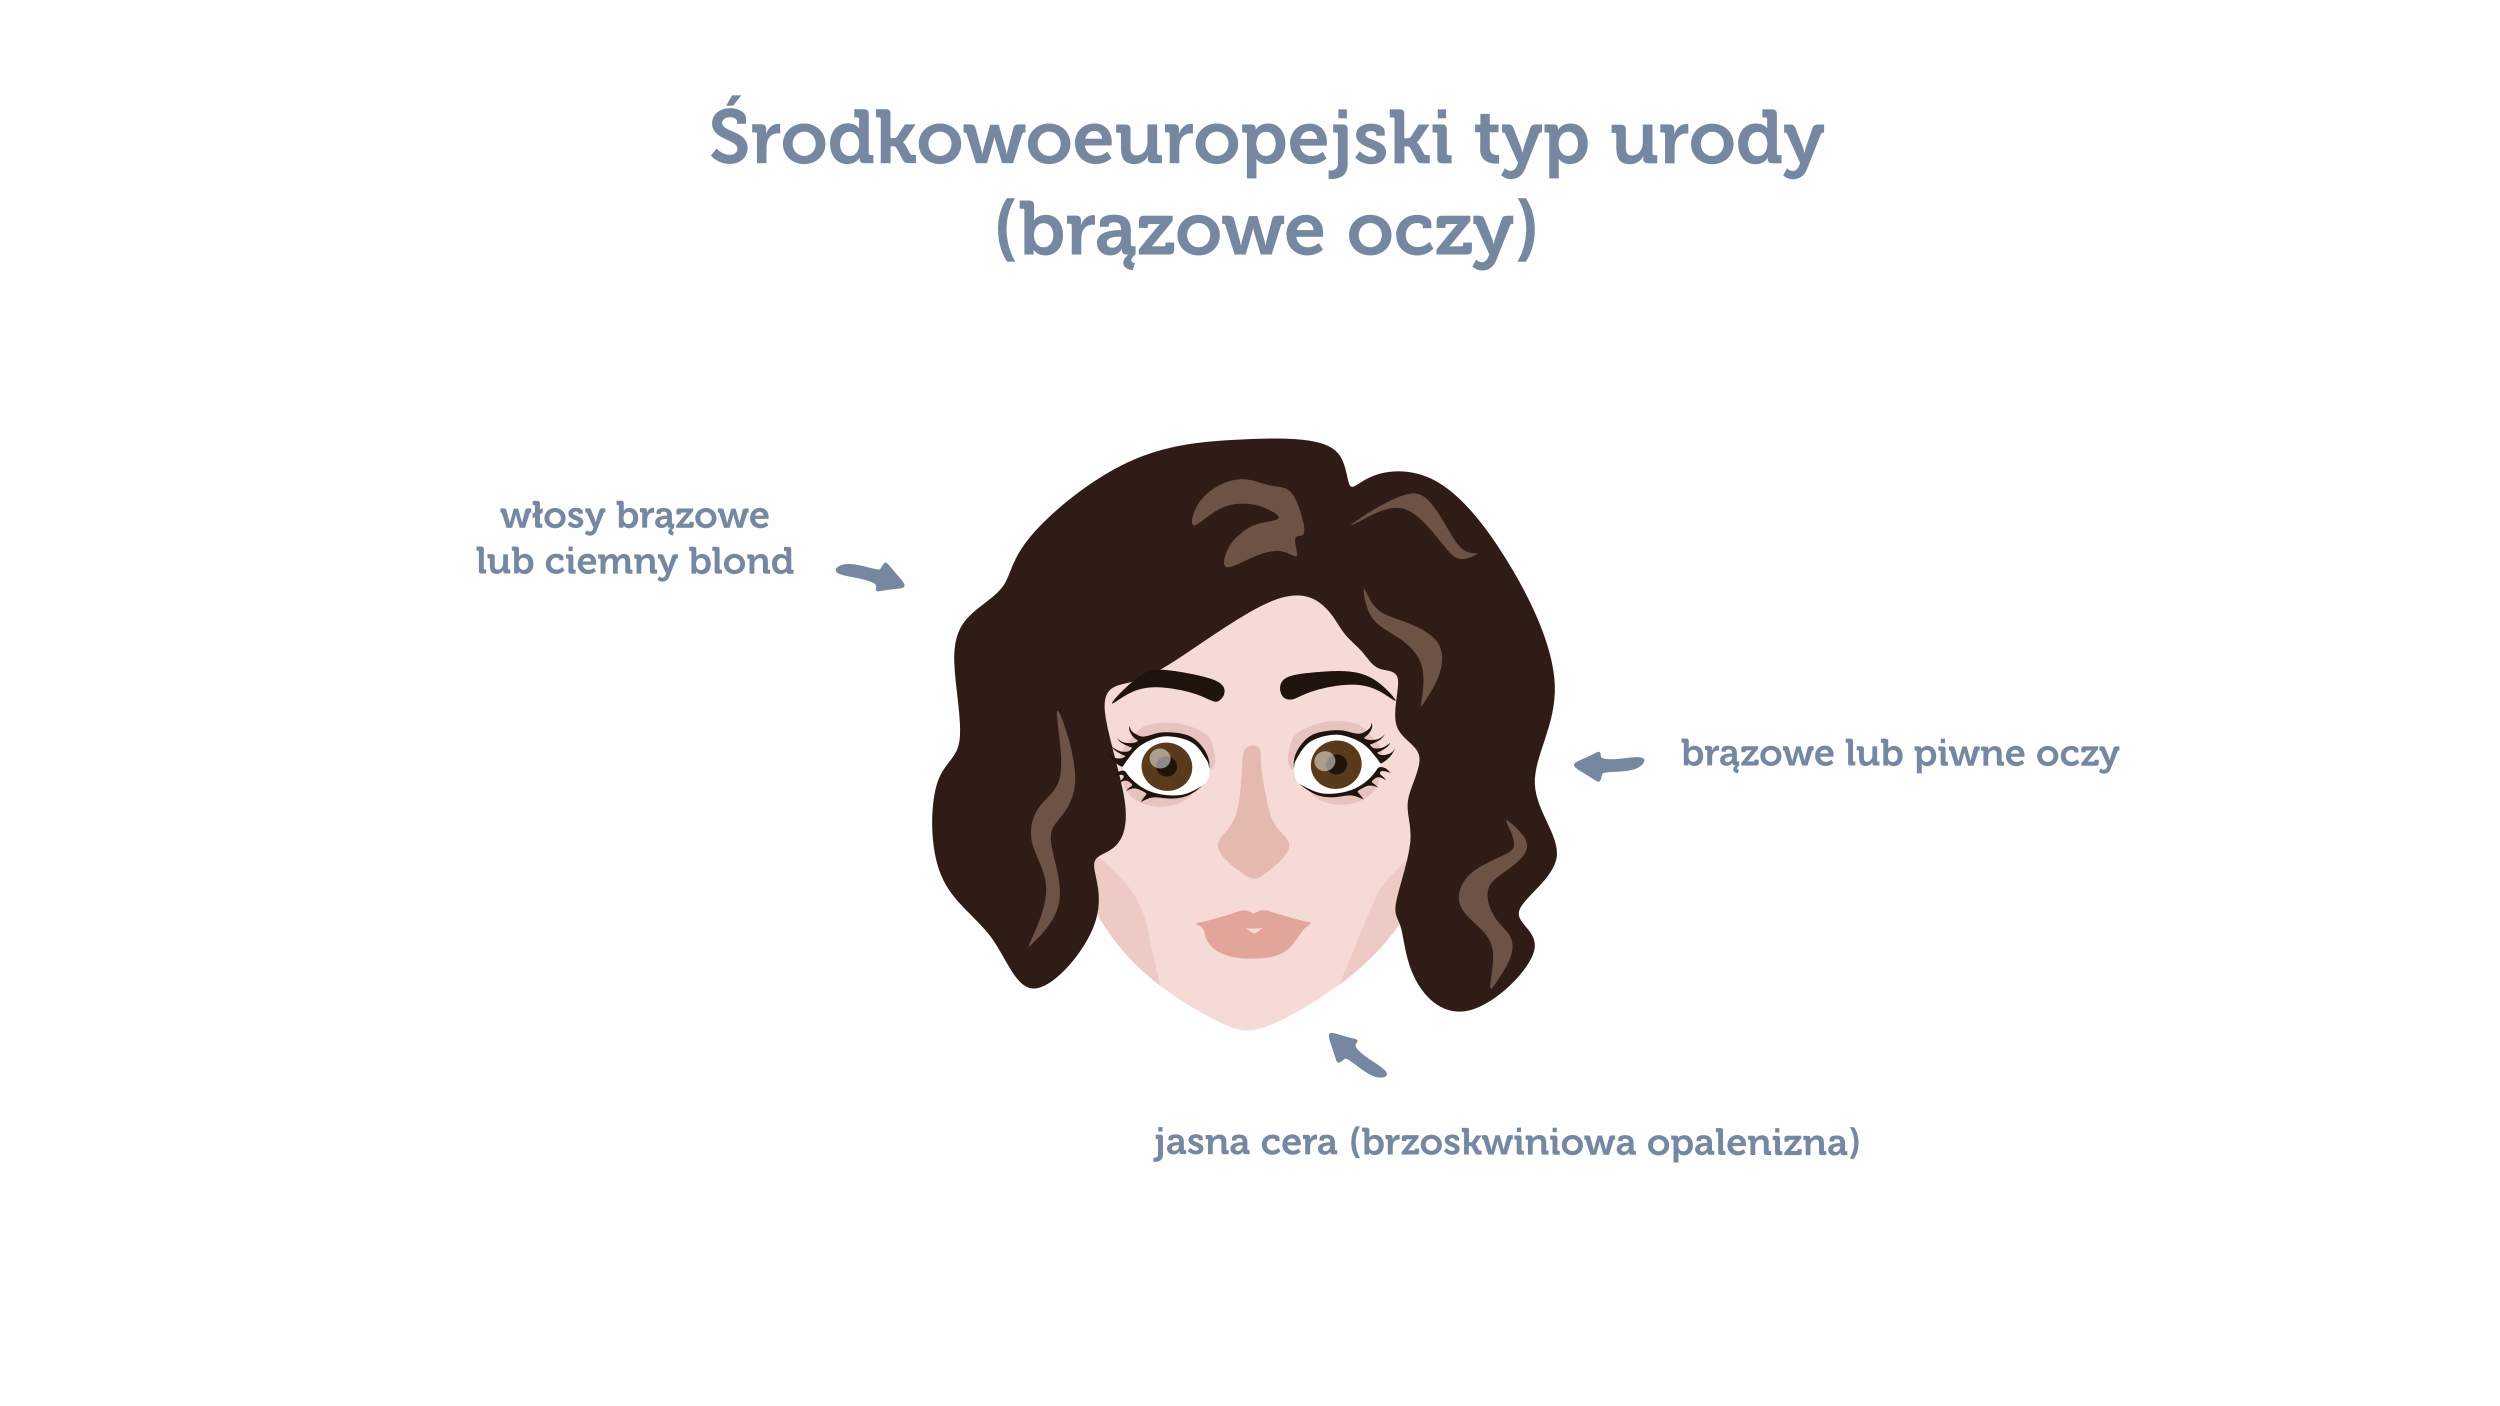 <?xml version="1.0" encoding="UTF-8"?>
<!DOCTYPE svg PUBLIC "-//W3C//DTD SVG 1.0//EN" "http://www.w3.org/TR/2001/REC-SVG-20010904/DTD/svg10.dtd">
<!-- Creator: CorelDRAW 2017 -->
<svg xmlns="http://www.w3.org/2000/svg" xml:space="preserve" width="162.56mm" height="91.44mm" version="1.0" style="shape-rendering:geometricPrecision; text-rendering:geometricPrecision; image-rendering:optimizeQuality; fill-rule:evenodd; clip-rule:evenodd"
viewBox="0 0 16256 9144"
 xmlns:xlink="http://www.w3.org/1999/xlink">
 <defs>
  <style type="text/css">
   <![CDATA[
    .fil0 {fill:#FEFEFE}
    .fil1 {fill:#F6DAD6}
    .fil3 {fill:#E4B9AF}
    .fil4 {fill:#E2A59A}
    .fil7 {fill:#593A1B}
    .fil12 {fill:#7688A1}
    .fil6 {fill:#1F130D}
    .fil9 {fill:#2F1C16}
    .fil10 {fill:#6D5346}
    .fil11 {fill:#7688A1;fill-rule:nonzero}
    .fil8 {fill:#FEFEFE;fill-opacity:0.502}
    .fil2 {fill:#E4B9AF;fill-opacity:0.502}
    .fil5 {fill:#D7ACA6;fill-opacity:0.502}
   ]]>
  </style>
 </defs>
 <g id="Warstwa_x0020_1">
  <rect class="fil0" width="16256" height="9144"/>
  <g id="_1552418977296">
   <path class="fil1" d="M9416 3854c81,175 140,427 129,725 -11,298 -92,642 -195,929 -104,287 -230,516 -428,713 -198,196 -467,359 -635,433 -168,74 -233,58 -404,-31 -171,-89 -447,-252 -648,-525 -201,-273 -328,-655 -382,-1007 -54,-352 -35,-673 26,-938 61,-265 163,-474 324,-627 162,-153 382,-250 633,-284 250,-34 530,-6 751,45 221,51 382,125 514,210 132,85 234,182 315,357z"/>
   <path class="fil2" d="M7542 6409c-107,-83 -215,-185 -308,-310 -119,-161 -212,-360 -279,-569 20,-20 56,-26 112,0 87,42 222,162 298,274 76,112 93,216 112,310 19,94 41,178 55,241 4,20 8,38 10,53z"/>
   <path class="fil3" d="M8202 4987c6,69 24,169 40,242 17,72 32,117 66,158 34,41 88,78 72,132 -16,54 -103,125 -155,163 -52,38 -71,44 -127,10 -56,-34 -149,-108 -172,-163 -24,-55 22,-92 55,-132 33,-41 55,-86 69,-151 14,-65 21,-150 24,-221 3,-71 2,-128 24,-156 22,-28 67,-26 86,-7 19,19 12,56 18,125z"/>
   <path class="fil4" d="M8314 5944c-38,-11 -66,-24 -89,-26 -23,-2 -43,8 -57,15 -6,3 -11,6 -16,8 -4,-2 -8,-4 -12,-6 -15,-7 -34,-17 -57,-15 -23,2 -51,14 -89,26 -51,15 -120,36 -171,48 -15,3 -34,3 -40,9 -18,20 38,3 48,60 17,99 112,174 317,171 224,-3 247,-79 323,-184 15,-21 58,-44 53,-50 -5,-6 -25,-6 -40,-9 -49,-11 -124,-34 -171,-48zm-211 92c43,3 63,2 108,-2 -21,14 -38,35 -53,35 -18,0 -33,-20 -56,-33z"/>
   <g>
    <path class="fil5" d="M8527 5159c9,12 34,35 73,51 39,16 92,25 144,22 52,-4 102,-20 139,-44 37,-24 61,-55 75,-89 14,-34 19,-71 10,-75 -9,-3 -32,27 -64,53 -32,26 -72,49 -110,64 -38,14 -73,20 -105,24 -32,3 -61,4 -86,1 -26,-4 -48,-12 -63,-16 -15,-4 -22,-2 -14,10z"/>
    <path class="fil5" d="M8429 4915c10,-31 29,-61 52,-85 24,-24 53,-41 94,-54 41,-13 94,-20 136,-18 42,2 74,13 104,27 31,14 61,31 85,49 24,19 40,39 53,56 13,16 22,28 27,33 6,6 8,6 10,-3 2,-9 5,-28 -12,-58 -17,-30 -53,-71 -82,-102 -30,-30 -53,-50 -101,-61 -48,-11 -121,-14 -183,-3 -62,10 -112,34 -147,53 -35,20 -54,35 -68,70 -14,35 -23,88 -22,122 1,34 12,49 20,56 8,8 14,9 18,-6 4,-15 6,-46 16,-77z"/>
    <path class="fil0" d="M8414 5008c-2,-27 -3,-60 10,-95 13,-35 39,-71 86,-99 48,-28 116,-49 179,-50 62,-1 117,17 164,54 46,36 84,90 105,118 21,27 26,28 12,50 -14,22 -47,67 -83,99 -37,32 -78,52 -122,66 -44,14 -91,22 -139,17 -48,-5 -95,-22 -130,-40 -34,-17 -55,-34 -67,-53 -11,-19 -14,-39 -15,-66z"/>
    <path class="fil6" d="M8413 4989c-1,-8 -4,-41 9,-79 14,-38 44,-82 77,-109 32,-27 67,-38 104,-44 37,-7 78,-10 106,-9 28,1 44,6 62,11 18,5 40,10 55,12 16,1 25,-1 40,-8 15,-7 34,-19 43,-32 9,-14 8,-29 10,-29 2,0 6,14 2,31 -4,16 -17,34 -27,44 -10,10 -18,13 -21,17 -3,3 -3,7 3,10 6,4 18,7 34,8 16,1 38,-1 55,-8 17,-7 29,-18 35,-24 6,-6 6,-6 2,0 -4,6 -12,18 -27,29 -15,11 -36,21 -49,26 -13,5 -17,5 -17,7 0,3 4,8 9,13 5,5 10,9 22,11 12,2 30,2 47,-4 17,-5 33,-16 42,-23 9,-8 12,-12 11,-9 -1,3 -6,15 -20,27 -14,12 -36,24 -49,30 -13,6 -16,6 -15,8 0,2 3,6 10,9 6,3 15,7 29,6 14,-1 34,-5 47,-13 14,-8 22,-19 26,-24 4,-6 4,-6 1,1 -4,6 -10,19 -19,32 -9,12 -20,24 -32,34 -13,10 -27,20 -34,23 -7,3 -8,0 -16,-11 -8,-12 -24,-32 -42,-54 -18,-22 -39,-44 -63,-61 -24,-17 -51,-29 -74,-38 -24,-9 -45,-15 -66,-19 -21,-3 -42,-4 -68,-1 -26,3 -58,10 -85,20 -27,9 -49,21 -67,37 -18,15 -32,34 -44,51 -11,17 -19,32 -26,44 -7,12 -13,22 -16,36 -3,14 -3,32 -4,24z"/>
    <ellipse class="fil7" transform="matrix(-0.263 0.074 0.074 0.263 8688.91 4972.43)" rx="607" ry="574"/>
    <path class="fil6" d="M8451 5099c31,17 63,33 92,45 29,11 56,18 93,18 37,0 83,-5 122,-16 39,-11 72,-26 99,-45 28,-19 51,-41 67,-59 16,-18 24,-32 31,-41 6,-9 11,-12 19,-13 9,-1 22,1 34,7 12,7 23,18 34,30 -19,-6 -39,-12 -52,-11 -13,0 -20,7 -17,16 3,8 18,18 26,26 8,8 11,13 14,18 -17,-11 -35,-22 -52,-20 -17,2 -34,17 -39,26 -5,9 3,11 12,17 9,6 19,16 29,25 -19,-8 -39,-16 -58,-14 -19,1 -37,12 -52,20 -14,8 -24,13 -24,19 0,6 9,14 17,23 8,9 14,19 20,29 -26,-13 -53,-25 -81,-27 -28,-2 -58,7 -96,11 -38,4 -83,2 -124,-13 -41,-15 -78,-43 -115,-71z"/>
    <ellipse class="fil6" transform="matrix(-0.109 0.031 0.031 0.109 8690.74 4970.63)" rx="607" ry="574"/>
    <path class="fil8" d="M8597 4887c-36,10 -58,47 -48,81 10,34 47,54 84,44 36,-10 58,-47 48,-81 -10,-34 -47,-54 -84,-44z"/>
   </g>
   <path class="fil6" d="M8438 4535c27,-12 69,-34 136,-52 67,-18 159,-33 231,-31 72,2 124,21 169,45 45,25 83,55 96,60 13,5 0,-17 -37,-56 -37,-39 -98,-97 -185,-121 -87,-25 -198,-17 -292,-9 -94,8 -170,17 -205,45 -36,28 -31,75 -18,101 13,26 35,31 52,32 17,1 28,-2 55,-15z"/>
   <path class="fil2" d="M9352 5503c-21,-7 -50,-4 -89,15 -87,42 -222,162 -298,274 -15,22 -253,603 -255,610 74,-55 147,-116 212,-181 198,-196 324,-426 428,-713l2 -6z"/>
   <path class="fil9" d="M8269 3909c-177,72 -435,261 -602,370 -168,110 -245,141 -326,160 -81,19 -165,26 -158,168 7,141 104,417 130,598 26,181 -19,266 -76,310 -56,44 -123,45 -123,112 0,67 67,200 4,380 -63,180 -257,406 -383,420 -126,14 -184,-186 -288,-329 -104,-143 -254,-229 -328,-408 -74,-178 -70,-448 -27,-591 44,-143 129,-159 147,-283 18,-124 -30,-356 -34,-513 -4,-157 37,-239 106,-305 69,-67 166,-119 215,-192 49,-73 49,-167 177,-320 128,-153 384,-365 631,-480 247,-115 483,-134 675,-145 191,-11 337,-14 454,-2 117,12 205,38 250,105 45,66 46,172 67,196 21,24 62,-33 156,-68 94,-35 242,-47 391,31 149,79 300,248 456,496 156,248 318,575 327,837 9,262 -136,460 -130,639 6,179 163,339 142,480 -21,141 -221,264 -244,348 -24,84 129,130 98,258 -31,129 -245,341 -414,387 -169,46 -293,-73 -358,-199 -66,-126 -74,-260 -93,-331 -19,-71 -50,-80 -33,-172 17,-92 80,-267 92,-388 11,-121 -29,-187 -14,-278 16,-92 88,-210 72,-285 -16,-75 -119,-108 -147,-197 -28,-89 18,-233 9,-299 -10,-66 -76,-53 -123,-72 -47,-19 -75,-69 -111,-110 -36,-41 -80,-72 -118,-122 -38,-50 -69,-119 -133,-176 -64,-57 -159,-102 -336,-30z"/>
   <path class="fil10" d="M8869 3829c-6,9 6,110 44,174 38,64 101,93 166,135 66,42 135,99 162,179 27,80 11,184 3,236 -8,52 -8,52 17,14 25,-38 75,-113 100,-188 25,-75 25,-151 -19,-209 -44,-58 -132,-99 -209,-127 -77,-28 -143,-44 -188,-93 -46,-49 -71,-130 -77,-121z"/>
   <path class="fil10" d="M9904 5431c29,42 34,82 10,121 -24,39 -75,79 -126,114 -50,35 -99,67 -112,119 -13,52 9,124 42,177 34,53 79,86 101,126 22,40 20,87 3,136 -17,49 -50,99 -79,143 -28,44 -52,82 -53,50 -1,-31 21,-132 19,-205 -2,-73 -29,-119 -75,-166 -46,-47 -110,-96 -135,-150 -25,-54 -11,-114 17,-160 28,-46 71,-79 122,-108 52,-29 113,-54 152,-74 38,-20 54,-34 55,-62 1,-28 -14,-69 -30,-104 -16,-35 -33,-62 -14,-53 18,9 72,55 101,97z"/>
   <path class="fil10" d="M8832 3395c38,-20 93,-52 151,-73 57,-21 117,-32 181,1 64,33 131,110 184,175 53,65 90,119 132,133 42,15 87,-9 110,-20 23,-12 23,-12 4,-13 -19,-1 -57,-2 -92,-34 -35,-31 -68,-93 -107,-158 -38,-65 -82,-134 -126,-169 -43,-35 -86,-35 -141,-17 -56,17 -125,52 -190,90 -65,38 -126,81 -146,97 -20,16 2,7 41,-13z"/>
   <path class="fil10" d="M8474 3396c-12,-58 -41,-152 -79,-194 -39,-43 -87,-34 -143,-47 -56,-12 -121,-46 -201,-38 -80,8 -176,56 -235,126 -59,70 -80,163 -56,172 24,9 94,-66 167,-104 73,-38 149,-40 204,-33 55,7 89,21 122,38 33,17 65,36 62,50 -3,14 -42,22 -77,28 -36,6 -69,11 -112,34 -43,24 -96,67 -130,121 -34,55 -49,121 -26,136 23,15 85,-20 153,-51 68,-31 141,-57 199,-51 58,7 100,46 110,33 10,-13 -13,-79 -11,-108 2,-29 28,-20 44,-27 16,-7 22,-29 10,-87z"/>
   <g>
    <path class="fil5" d="M7747 5166c-8,12 -32,36 -71,53 -38,17 -91,29 -143,27 -52,-2 -103,-17 -141,-39 -38,-23 -63,-53 -78,-86 -16,-34 -22,-70 -13,-74 9,-4 33,25 66,51 33,25 74,47 112,60 38,13 73,18 105,20 32,2 61,2 86,-2 25,-5 47,-14 62,-18 15,-4 22,-3 14,9z"/>
    <path class="fil5" d="M7846 4919c-11,-30 -31,-60 -55,-83 -25,-23 -55,-39 -96,-51 -41,-11 -94,-17 -136,-13 -42,3 -73,15 -103,30 -30,15 -60,33 -83,52 -23,20 -39,41 -51,57 -12,17 -21,28 -26,34 -5,6 -8,6 -10,-3 -3,-9 -6,-28 10,-59 16,-31 50,-73 78,-105 28,-31 51,-52 98,-65 48,-13 120,-18 183,-10 62,8 114,30 149,48 36,18 56,33 71,67 15,34 26,87 27,121 0,34 -10,49 -18,57 -8,8 -13,10 -18,-5 -4,-15 -8,-46 -19,-76z"/>
    <path class="fil0" d="M7864 5011c1,-27 1,-60 -13,-94 -14,-34 -41,-69 -90,-96 -49,-27 -118,-45 -180,-44 -62,1 -117,22 -162,60 -45,38 -81,93 -101,121 -20,28 -25,29 -10,51 15,22 49,65 87,96 38,31 80,49 124,61 44,12 92,19 139,12 47,-7 95,-26 128,-45 34,-19 54,-36 65,-56 11,-19 12,-40 13,-67z"/>
    <path class="fil6" d="M7864 4992c1,-8 3,-41 -12,-78 -15,-38 -47,-80 -81,-106 -33,-26 -68,-35 -106,-41 -38,-5 -78,-7 -106,-5 -28,2 -44,7 -62,13 -18,6 -39,12 -55,14 -16,2 -26,0 -40,-7 -15,-7 -35,-18 -45,-31 -10,-13 -9,-29 -11,-29 -2,0 -6,15 -1,31 5,16 18,33 28,43 10,10 18,13 22,16 4,3 3,7 -3,11 -6,4 -18,8 -34,9 -16,1 -38,0 -55,-6 -17,-6 -30,-17 -36,-23 -6,-6 -6,-6 -2,0 4,6 13,18 28,28 15,10 37,19 50,24 13,4 17,4 17,7 0,3 -4,8 -8,13 -4,5 -10,10 -21,12 -12,2 -30,3 -47,-2 -17,-5 -33,-15 -43,-22 -10,-7 -12,-12 -11,-9 1,3 6,15 21,26 14,11 37,23 50,29 13,6 16,5 16,7 0,2 -3,6 -9,9 -6,4 -15,7 -29,7 -14,0 -34,-4 -48,-11 -14,-7 -23,-18 -27,-23 -4,-5 -4,-5 -1,1 4,6 11,19 21,31 9,12 21,23 33,33 13,10 27,19 35,22 8,3 8,0 16,-12 8,-12 23,-33 40,-55 17,-22 37,-46 60,-64 23,-18 50,-31 73,-41 24,-10 44,-17 65,-21 21,-4 42,-6 68,-3 26,2 58,8 85,17 27,8 49,19 68,34 19,15 34,33 45,50 12,17 20,31 28,43 8,12 14,22 18,35 3,14 4,32 5,24z"/>
    <ellipse class="fil7" transform="matrix(0.265 0.065 -0.065 0.265 7587.67 4985.77)" rx="607" ry="574"/>
    <path class="fil6" d="M7830 5103c-31,18 -61,35 -90,48 -29,13 -55,20 -92,21 -37,2 -83,-2 -123,-12 -40,-9 -73,-23 -101,-41 -28,-18 -52,-39 -69,-56 -17,-17 -26,-31 -32,-40 -7,-8 -11,-12 -20,-12 -9,-1 -22,2 -33,9 -12,7 -22,19 -33,31 19,-6 38,-13 52,-13 13,0 21,6 18,15 -3,9 -17,19 -25,27 -8,8 -11,13 -13,18 17,-12 34,-23 51,-22 17,1 35,16 40,24 5,8 -2,11 -11,17 -9,6 -19,16 -29,26 19,-9 38,-17 57,-17 19,1 38,11 52,18 14,7 24,12 25,18 0,6 -9,14 -16,23 -8,9 -13,20 -19,30 26,-14 52,-27 80,-30 28,-3 58,5 96,7 38,2 83,-1 124,-17 41,-16 76,-45 112,-75z"/>
    <ellipse class="fil6" transform="matrix(0.11 0.027 -0.027 0.11 7585.78 4984.04)" rx="607" ry="574"/>
    <path class="fil8" d="M7559 4869c37,9 60,44 51,79 -8,35 -45,56 -82,47 -37,-9 -60,-44 -51,-79 8,-35 45,-56 82,-47z"/>
   </g>
   <path class="fil6" d="M7868 4552c-27,-12 -69,-34 -136,-52 -67,-18 -159,-33 -231,-31 -72,2 -124,21 -169,45 -45,25 -83,55 -96,60 -13,5 0,-17 37,-56 37,-39 98,-97 147,-129 49,-32 85,-39 155,-33 71,6 177,25 248,43 71,18 108,36 126,58 18,21 16,46 8,65 -9,19 -25,33 -38,39 -14,5 -25,2 -52,-10z"/>
   <path class="fil10" d="M6886 4630c27,49 99,262 105,409 6,146 -54,225 -98,279 -44,54 -71,83 -57,174 15,91 71,244 52,367 -19,123 -114,217 -162,264 -47,47 -47,47 -16,-22 31,-69 94,-207 93,-322 -2,-115 -68,-206 -90,-293 -23,-87 -2,-171 38,-230 41,-60 102,-96 130,-165 28,-70 21,-173 9,-283 -13,-110 -31,-226 -5,-177z"/>
  </g>
  <path class="fil11" d="M4623 1012c0,0 43,54 121,54 74,0 117,-47 117,-103 0,-115 -165,-103 -165,-163 0,-22 22,-38 51,-38 23,0 46,11 46,27l0 16 58 0 0 -33c0,-50 -63,-69 -104,-69 -68,0 -117,42 -117,99 0,109 165,104 165,164 0,27 -24,41 -50,41 -49,0 -85,-41 -85,-41l-37 45zm99 -325l46 0 52 -67 -60 0 -38 67zm200 374l62 0 0 -100c0,-15 2,-29 5,-41 11,-38 42,-53 69,-53 9,0 15,1 15,1l0 -62c0,0 -6,-1 -11,-1 -39,0 -69,29 -80,65l-1 0c0,0 1,-6 1,-16l0 -15c0,-21 -11,-31 -34,-31l-57 0 0 53 20 0c7,0 11,3 11,11l0 188zm169 -126c0,78 61,132 138,132 77,0 138,-54 138,-132 0,-77 -61,-132 -138,-132 -77,0 -138,55 -138,132zm63 0c0,-46 34,-79 75,-79 41,0 75,32 75,79 0,47 -34,79 -75,79 -41,0 -75,-32 -75,-79zm244 0c0,78 44,132 112,132 58,0 79,-41 79,-41l1 0c0,0 0,4 0,9 0,15 8,26 31,26l58 0 0 -53 -19 0c-7,0 -11,-4 -11,-11l0 -253c0,-23 -10,-34 -34,-34l-60 0 0 53 20 0c7,0 11,3 11,11l0 44c0,8 0,15 0,15l-1 0c0,0 -18,-31 -73,-31 -67,0 -115,52 -115,132zm126 79c-37,0 -62,-31 -62,-79 0,-50 29,-78 63,-78 42,0 62,39 62,78 0,56 -31,80 -63,80zm204 47l63 0 0 -110 14 0c8,0 18,1 23,9l42 79c10,18 18,22 40,22l46 0 0 -53 -17 0c-12,0 -17,-2 -21,-9l-29 -54c-9,-16 -18,-20 -18,-20l0 -1c0,0 8,-4 19,-20l64 -95 -70 0 -51 80c-5,8 -16,9 -24,9l-19 0 0 -159c0,-23 -10,-29 -34,-29l-60 0 0 53 20 0c7,0 11,3 11,11l0 286zm246 -126c0,78 61,132 138,132 77,0 138,-54 138,-132 0,-77 -61,-132 -138,-132 -77,0 -138,55 -138,132zm63 0c0,-46 34,-79 75,-79 41,0 75,32 75,79 0,47 -34,79 -75,79 -41,0 -75,-32 -75,-79zm310 126l71 0 42 -144c4,-13 6,-27 6,-27l1 0c0,0 2,14 6,27l43 144 71 0 60 -190c3,-7 6,-9 14,-9l7 0 0 -53 -43 0c-21,0 -31,6 -36,26l-37 140c-3,13 -5,27 -5,27l-1 0c0,0 -1,-13 -5,-27l-47 -164 -55 0 -46 164c-4,13 -6,27 -6,27l-1 0c0,0 -1,-13 -5,-27l-37 -140c-5,-19 -15,-26 -36,-26l-43 0 0 53 7 0c7,0 11,1 14,9l60 190zm337 -126c0,78 61,132 138,132 77,0 138,-54 138,-132 0,-77 -61,-132 -138,-132 -77,0 -138,55 -138,132zm63 0c0,-46 34,-79 75,-79 41,0 75,32 75,79 0,47 -34,79 -75,79 -41,0 -75,-32 -75,-79zm244 0c0,72 52,132 135,132 63,0 101,-38 101,-38l-26 -43c0,0 -30,28 -71,28 -38,0 -71,-23 -76,-68l174 0c0,0 1,-16 1,-23 0,-67 -40,-120 -112,-120 -76,0 -128,54 -128,132zm66 -33c7,-32 30,-51 62,-51 26,0 46,21 47,51l-109 0zm233 69c0,69 33,96 87,96 43,0 75,-26 87,-52l1 0c0,0 -1,5 -1,11l0 7c0,18 11,28 33,28l58 0 0 -53 -20 0c-7,0 -11,-4 -11,-11l0 -188 -63 0 0 116c0,45 -25,85 -71,85 -31,0 -39,-21 -39,-51l0 -116c0,-23 -10,-33 -33,-33l-60 0 0 53 20 0c7,0 11,3 11,11l0 98zm316 90l62 0 0 -100c0,-15 2,-29 5,-41 11,-38 42,-53 69,-53 9,0 15,1 15,1l0 -62c0,0 -6,-1 -11,-1 -39,0 -69,29 -80,65l-1 0c0,0 1,-6 1,-16l0 -15c0,-21 -11,-31 -34,-31l-57 0 0 53 20 0c7,0 11,3 11,11l0 188zm169 -126c0,78 61,132 138,132 77,0 138,-54 138,-132 0,-77 -61,-132 -138,-132 -77,0 -138,55 -138,132zm63 0c0,-46 34,-79 75,-79 41,0 75,32 75,79 0,47 -34,79 -75,79 -41,0 -75,-32 -75,-79zm270 225l62 0 0 -104c0,-13 -1,-22 -1,-22l1 0c0,0 22,33 72,33 66,0 116,-52 116,-132 0,-78 -44,-132 -112,-132 -59,0 -80,40 -80,40l-1 0c0,0 0,-4 0,-10 0,-14 -8,-24 -32,-24l-56 0 0 53 20 0c7,0 11,3 11,11l0 286zm61 -223c0,-56 31,-80 63,-80 37,0 63,31 63,79 0,50 -29,78 -64,78 -41,0 -62,-39 -62,-78zm221 -1c0,72 52,132 135,132 63,0 101,-38 101,-38l-26 -43c0,0 -30,28 -71,28 -38,0 -71,-23 -76,-68l174 0c0,0 1,-16 1,-23 0,-67 -40,-120 -112,-120 -76,0 -128,54 -128,132zm66 -33c7,-32 30,-51 62,-51 26,0 46,21 47,51l-109 0zm247 -134l55 0 0 -58 -55 0 0 58zm-64 341l0 53c0,0 7,1 19,1 35,0 105,-10 105,-95l0 -226c0,-23 -10,-34 -34,-34l-60 0 0 53 20 0c7,0 11,3 11,11l0 190c0,41 -33,46 -50,46 -6,0 -11,-1 -11,-1zm172 -87c0,0 36,45 105,45 55,0 97,-30 97,-77 0,-84 -134,-76 -134,-116 0,-15 15,-23 38,-23 14,0 32,6 32,18l0 12 55 0 0 -26c0,-41 -54,-52 -88,-52 -52,0 -98,23 -98,74 0,81 133,81 133,117 0,17 -15,25 -34,25 -43,0 -75,-37 -75,-37l-30 41zm258 39l63 0 0 -110 14 0c8,0 18,1 23,9l42 79c10,18 18,22 40,22l46 0 0 -53 -17 0c-12,0 -17,-2 -21,-9l-29 -54c-9,-16 -18,-20 -18,-20l0 -1c0,0 8,-4 19,-20l64 -95 -70 0 -51 80c-5,8 -16,9 -24,9l-19 0 0 -159c0,-23 -10,-29 -34,-29l-60 0 0 53 20 0c7,0 11,3 11,11l0 286zm280 -293l54 0 0 -58 -54 0 0 58zm-3 259c0,24 10,34 33,34l60 0 0 -53 -20 0c-7,0 -11,-4 -11,-11l0 -155c0,-23 -10,-34 -33,-34l-60 0 0 53 20 0c7,0 11,3 11,11l0 154zm278 -59c0,84 70,95 105,95 11,0 19,-1 19,-1l0 -55c0,0 -4,1 -11,1 -17,0 -50,-6 -50,-47l0 -102 57 0 0 -50 -57 0 0 -69 -61 0 0 69 -34 0 0 50 33 0 0 110zm161 126l-24 44c0,0 24,26 64,26 38,0 73,-20 91,-66l90 -228c3,-7 7,-9 14,-9l7 0 0 -53 -42 0c-17,0 -28,6 -34,24l-43 126c-4,13 -8,34 -8,34l-1 0c0,0 -4,-21 -9,-34l-49 -126c-6,-17 -15,-24 -33,-24l-41 0 0 53 7 0c7,0 10,1 13,9l84 189 -8 19c-9,22 -24,32 -41,32 -21,0 -36,-17 -36,-17zm289 65l62 0 0 -104c0,-13 -1,-22 -1,-22l1 0c0,0 22,33 72,33 66,0 116,-52 116,-132 0,-78 -44,-132 -112,-132 -59,0 -80,40 -80,40l-1 0c0,0 0,-4 0,-10 0,-14 -8,-24 -32,-24l-56 0 0 53 20 0c7,0 11,3 11,11l0 286zm61 -223c0,-56 31,-80 63,-80 37,0 63,31 63,79 0,50 -29,78 -64,78 -41,0 -62,-39 -62,-78zm376 35c0,69 33,96 87,96 43,0 75,-26 87,-52l1 0c0,0 -1,5 -1,11l0 7c0,18 11,28 33,28l58 0 0 -53 -20 0c-7,0 -11,-4 -11,-11l0 -188 -63 0 0 116c0,45 -25,85 -71,85 -31,0 -39,-21 -39,-51l0 -116c0,-23 -10,-33 -33,-33l-60 0 0 53 20 0c7,0 11,3 11,11l0 98zm316 90l62 0 0 -100c0,-15 2,-29 5,-41 11,-38 42,-53 69,-53 9,0 15,1 15,1l0 -62c0,0 -6,-1 -11,-1 -39,0 -69,29 -80,65l-1 0c0,0 1,-6 1,-16l0 -15c0,-21 -11,-31 -34,-31l-57 0 0 53 20 0c7,0 11,3 11,11l0 188zm169 -126c0,78 61,132 138,132 77,0 138,-54 138,-132 0,-77 -61,-132 -138,-132 -77,0 -138,55 -138,132zm63 0c0,-46 34,-79 75,-79 41,0 75,32 75,79 0,47 -34,79 -75,79 -41,0 -75,-32 -75,-79zm244 0c0,78 44,132 112,132 58,0 79,-41 79,-41l1 0c0,0 0,4 0,9 0,15 8,26 31,26l58 0 0 -53 -19 0c-7,0 -11,-4 -11,-11l0 -253c0,-23 -10,-34 -34,-34l-60 0 0 53 20 0c7,0 11,3 11,11l0 44c0,8 0,15 0,15l-1 0c0,0 -18,-31 -73,-31 -67,0 -115,52 -115,132zm126 79c-37,0 -62,-31 -62,-79 0,-50 29,-78 63,-78 42,0 62,39 62,78 0,56 -31,80 -63,80zm190 81l-24 44c0,0 24,26 64,26 38,0 73,-20 91,-66l90 -228c3,-7 7,-9 14,-9l7 0 0 -53 -42 0c-17,0 -28,6 -34,24l-43 126c-4,13 -8,34 -8,34l-1 0c0,0 -4,-21 -9,-34l-49 -126c-6,-17 -15,-24 -33,-24l-41 0 0 53 7 0c7,0 10,1 13,9l84 189 -8 19c-9,22 -24,32 -41,32 -21,0 -36,-17 -36,-17zm-5129 398c0,76 20,151 59,208l53 0c-38,-66 -57,-139 -57,-212 0,-71 18,-138 55,-201l-53 0c-39,58 -58,130 -58,205zm172 161l59 0 0 -13c0,-10 -1,-17 -1,-17l1 0c0,0 23,36 75,36 67,0 116,-52 116,-132 0,-78 -43,-132 -112,-132 -53,0 -76,35 -76,35l-1 0c0,0 1,-9 1,-21l0 -73c0,-23 -10,-34 -34,-34l-60 0 0 53 20 0c7,0 11,3 11,11l0 286zm61 -124c0,-56 31,-80 63,-80 37,0 63,31 63,79 0,50 -29,78 -63,78 -42,0 -63,-39 -63,-78zm246 124l62 0 0 -100c0,-15 2,-29 5,-41 11,-38 42,-53 69,-53 9,0 15,1 15,1l0 -62c0,0 -6,-1 -11,-1 -39,0 -69,29 -80,65l-1 0c0,0 1,-6 1,-16l0 -15c0,-21 -11,-31 -34,-31l-57 0 0 53 20 0c7,0 11,3 11,11l0 188zm164 -73c0,49 39,79 85,79 59,0 77,-44 77,-44l1 0c0,0 -1,4 -1,10l0 2c0,11 8,26 30,26l12 0 0 1c-14,11 -33,29 -33,54 0,42 61,47 61,47l15 -46c0,0 -24,-2 -24,-18 0,-14 18,-31 28,-39l0 -53 -20 0c-7,0 -11,-4 -11,-11l0 -94c0,-56 -25,-100 -109,-100 -26,0 -92,5 -92,52l0 27 58 0 0 -13c0,-14 22,-17 34,-17 32,0 46,13 46,49l0 2 -7 0c-42,0 -151,6 -151,85zm63 -3c0,-35 52,-40 84,-40l11 0 0 6c0,31 -24,66 -57,66 -26,0 -38,-16 -38,-33zm210 76l196 0c23,0 33,-10 33,-34l0 -44 -57 0 0 14c0,7 -4,11 -11,11l-55 0c-16,0 -24,1 -24,1l0 -1c0,0 10,-9 21,-23l116 -142 0 -34 -185 0c-24,0 -34,10 -34,34l0 45 57 0 0 -14c0,-7 4,-11 11,-11l45 0c16,0 23,-1 23,-1l0 1c0,0 -10,9 -21,23l-116 142 0 34zm250 -126c0,78 61,132 138,132 77,0 138,-54 138,-132 0,-77 -61,-132 -138,-132 -77,0 -138,55 -138,132zm63 0c0,-46 34,-79 75,-79 41,0 75,32 75,79 0,47 -34,79 -75,79 -41,0 -75,-32 -75,-79zm310 126l71 0 42 -144c4,-13 6,-27 6,-27l1 0c0,0 2,14 6,27l43 144 71 0 60 -190c3,-7 6,-9 14,-9l7 0 0 -53 -43 0c-21,0 -31,6 -36,26l-37 140c-3,13 -5,27 -5,27l-1 0c0,0 -1,-13 -5,-27l-47 -164 -55 0 -46 164c-4,13 -6,27 -6,27l-1 0c0,0 -1,-13 -5,-27l-37 -140c-5,-19 -15,-26 -36,-26l-43 0 0 53 7 0c7,0 11,1 14,9l60 190zm337 -126c0,72 52,132 135,132 63,0 101,-38 101,-38l-26 -43c0,0 -30,28 -71,28 -38,0 -71,-23 -76,-68l174 0c0,0 1,-16 1,-23 0,-67 -40,-120 -112,-120 -76,0 -128,54 -128,132zm66 -33c7,-32 30,-51 62,-51 26,0 46,21 47,51l-109 0zm340 33c0,78 61,132 138,132 77,0 138,-54 138,-132 0,-77 -61,-132 -138,-132 -77,0 -138,55 -138,132zm63 0c0,-46 34,-79 75,-79 41,0 75,32 75,79 0,47 -34,79 -75,79 -41,0 -75,-32 -75,-79zm244 0c0,73 53,132 136,132 69,0 106,-45 106,-45l-26 -43c0,0 -32,34 -75,34 -41,0 -79,-26 -79,-78 0,-45 31,-79 75,-79 15,0 36,6 36,20l0 14 55 0 0 -30c0,-43 -59,-57 -91,-57 -86,0 -138,61 -138,132zm263 126l196 0c23,0 33,-10 33,-34l0 -44 -57 0 0 14c0,7 -4,11 -11,11l-55 0c-16,0 -24,1 -24,1l0 -1c0,0 10,-9 21,-23l116 -142 0 -34 -185 0c-24,0 -34,10 -34,34l0 45 57 0 0 -14c0,-7 4,-11 11,-11l45 0c16,0 23,-1 23,-1l0 1c0,0 -10,9 -21,23l-116 142 0 34zm256 34l-24 44c0,0 24,26 64,26 38,0 73,-20 91,-66l90 -228c3,-7 7,-9 14,-9l7 0 0 -53 -42 0c-17,0 -28,6 -34,24l-43 126c-4,13 -8,34 -8,34l-1 0c0,0 -4,-21 -9,-34l-49 -126c-6,-17 -15,-24 -33,-24l-41 0 0 53 7 0c7,0 10,1 13,9l84 189 -8 19c-9,22 -24,32 -41,32 -21,0 -36,-17 -36,-17zm269 13l54 0c39,-57 59,-132 59,-208 0,-75 -19,-147 -58,-205l-53 0c38,63 55,130 55,201 0,73 -19,147 -57,212z"/>
  <path class="fil12" d="M5681 3698c-40,-9 -118,-34 -173,-31 -55,3 -88,34 -68,54 20,20 92,29 145,40 52,11 84,23 100,33 15,10 14,18 11,28 -2,10 -5,22 10,23 15,1 49,-8 87,-12 38,-5 81,-5 88,-20 7,-16 -22,-47 -45,-73 -23,-26 -41,-47 -53,-62 -13,-15 -20,-24 -29,-19 -9,4 -18,21 -24,32 -6,11 -8,17 -48,7z"/>
  <path class="fil11" d="M3294 3432l36 0 21 -72c2,-7 3,-14 3,-14l1 0c0,0 1,7 3,14l21 72 35 0 30 -95c1,-4 3,-4 7,-4l3 0 0 -27 -21 0c-10,0 -15,3 -18,13l-18 70c-2,7 -2,13 -2,13l0 0c0,0 -1,-7 -3,-13l-23 -82 -28 0 -23 82c-2,7 -3,13 -3,13l-1 0c0,0 -1,-7 -2,-13l-19 -70c-2,-10 -7,-13 -18,-13l-21 0 0 27 3 0c4,0 6,1 7,4l30 95zm185 -17c0,12 5,17 17,17l30 0 0 -26 -10 0c-3,0 -5,-2 -5,-5l0 -57 18 -10 0 -31 -18 10 0 -39c0,-12 -5,-17 -17,-17l-30 0 0 27 10 0c3,0 5,2 5,5l0 42 -16 9 0 31 16 -9 0 54zm61 -46c0,39 31,66 69,66 39,0 69,-27 69,-66 0,-39 -31,-66 -69,-66 -38,0 -69,27 -69,66zm32 0c0,-23 17,-39 37,-39 20,0 38,16 38,39 0,23 -17,39 -38,39 -20,0 -37,-16 -37,-39zm121 43c0,0 18,22 52,22 27,0 48,-15 48,-39 0,-42 -67,-38 -67,-58 0,-7 8,-11 19,-11 7,0 16,3 16,9l0 6 28 0 0 -13c0,-20 -27,-26 -44,-26 -26,0 -49,12 -49,37 0,41 66,41 66,58 0,8 -7,12 -17,12 -21,0 -38,-19 -38,-19l-15 20zm122 36l-12 22c0,0 12,13 32,13 19,0 37,-10 45,-33l45 -114c1,-4 3,-4 7,-4l4 0 0 -27 -21 0c-9,0 -14,3 -17,12l-21 63c-2,6 -4,17 -4,17l0 0c0,0 -2,-10 -4,-17l-25 -63c-3,-9 -8,-12 -17,-12l-21 0 0 27 4 0c3,0 5,1 7,4l42 95 -4 10c-4,11 -12,16 -21,16 -10,0 -18,-9 -18,-9zm209 -17l30 0 0 -6c0,-5 0,-8 0,-8l0 0c0,0 11,18 38,18 33,0 58,-26 58,-66 0,-39 -22,-66 -56,-66 -27,0 -38,18 -38,18l0 0c0,0 0,-4 0,-11l0 -37c0,-12 -5,-17 -17,-17l-30 0 0 27 10 0c3,0 5,2 5,5l0 143zm30 -62c0,-28 15,-40 32,-40 19,0 31,16 31,40 0,25 -15,39 -32,39 -21,0 -31,-19 -31,-39zm123 62l31 0 0 -50c0,-7 1,-14 3,-21 6,-19 21,-26 34,-26 4,0 8,0 8,0l0 -31c0,0 -3,-1 -6,-1 -19,0 -34,14 -40,32l0 0c0,0 0,-3 0,-8l0 -7c0,-11 -6,-15 -17,-15l-29 0 0 27 10 0c3,0 5,2 5,5l0 94zm82 -36c0,24 20,39 42,39 29,0 39,-22 39,-22l0 0c0,0 0,2 0,5l0 1c0,6 4,13 15,13l6 0 0 0c-7,6 -16,15 -16,27 0,21 30,24 30,24l7 -23c0,0 -12,-1 -12,-9 0,-7 9,-15 14,-19l0 -26 -10 0c-3,0 -5,-2 -5,-5l0 -47c0,-28 -12,-50 -54,-50 -13,0 -46,3 -46,26l0 13 29 0 0 -7c0,-7 11,-8 17,-8 16,0 23,7 23,25l0 1 -3 0c-21,0 -75,3 -75,43zm32 -1c0,-17 26,-20 42,-20l5 0 0 3c0,15 -12,33 -29,33 -13,0 -19,-8 -19,-16zm105 38l98 0c12,0 17,-5 17,-17l0 -22 -28 0 0 7c0,4 -2,5 -5,5l-28 0c-8,0 -12,1 -12,1l0 0c0,0 5,-5 11,-12l58 -71 0 -17 -92 0c-12,0 -17,5 -17,17l0 22 28 0 0 -7c0,-3 2,-5 5,-5l23 0c8,0 12,0 12,0l0 0c0,0 -5,4 -11,12l-58 71 0 17zm125 -63c0,39 31,66 69,66 39,0 69,-27 69,-66 0,-39 -31,-66 -69,-66 -38,0 -69,27 -69,66zm32 0c0,-23 17,-39 37,-39 20,0 38,16 38,39 0,23 -17,39 -38,39 -20,0 -37,-16 -37,-39zm155 63l36 0 21 -72c2,-7 3,-14 3,-14l1 0c0,0 1,7 3,14l21 72 35 0 30 -95c1,-4 3,-4 7,-4l3 0 0 -27 -21 0c-10,0 -15,3 -18,13l-18 70c-2,7 -2,13 -2,13l0 0c0,0 -1,-7 -3,-13l-23 -82 -28 0 -23 82c-2,7 -3,13 -3,13l-1 0c0,0 -1,-7 -2,-13l-19 -70c-2,-10 -7,-13 -18,-13l-21 0 0 27 3 0c4,0 6,1 7,4l30 95zm169 -63c0,36 26,66 68,66 31,0 51,-19 51,-19l-13 -22c0,0 -15,14 -35,14 -19,0 -35,-12 -38,-34l87 0c0,0 1,-8 1,-12 0,-33 -20,-60 -56,-60 -38,0 -64,27 -64,66zm33 -16c3,-16 15,-25 31,-25 13,0 23,10 24,25l-55 0zm-1796 359c0,12 5,17 17,17l30 0 0 -26 -10 0c-3,0 -5,-2 -5,-5l0 -127c0,-12 -5,-17 -17,-17l-30 0 0 27 10 0c3,0 5,2 5,5l0 126zm72 -28c0,34 17,48 43,48 22,0 38,-13 43,-26l0 0c0,0 0,3 0,6l0 3c0,9 6,14 17,14l29 0 0 -26 -10 0c-3,0 -5,-2 -5,-5l0 -94 -31 0 0 58c0,22 -13,42 -35,42 -16,0 -20,-10 -20,-26l0 -58c0,-11 -5,-17 -17,-17l-30 0 0 27 10 0c3,0 5,2 5,5l0 49zm157 45l30 0 0 -6c0,-5 0,-8 0,-8l0 0c0,0 11,18 38,18 33,0 58,-26 58,-66 0,-39 -22,-66 -56,-66 -27,0 -38,18 -38,18l0 0c0,0 0,-4 0,-11l0 -37c0,-12 -5,-17 -17,-17l-30 0 0 27 10 0c3,0 5,2 5,5l0 143zm30 -62c0,-28 15,-40 32,-40 19,0 31,16 31,40 0,25 -15,39 -32,39 -21,0 -31,-19 -31,-39zm176 -1c0,37 27,66 68,66 34,0 53,-23 53,-23l-13 -22c0,0 -16,17 -37,17 -20,0 -39,-13 -39,-39 0,-23 16,-39 37,-39 8,0 18,3 18,10l0 7 28 0 0 -15c0,-22 -29,-28 -46,-28 -43,0 -69,30 -69,66zm148 -83l27 0 0 -29 -27 0 0 29zm-1 130c0,12 5,17 17,17l30 0 0 -26 -10 0c-3,0 -5,-2 -5,-5l0 -77c0,-12 -5,-17 -17,-17l-30 0 0 27 10 0c3,0 5,2 5,5l0 77zm60 -46c0,36 26,66 68,66 31,0 51,-19 51,-19l-13 -22c0,0 -15,14 -35,14 -19,0 -35,-12 -38,-34l87 0c0,0 1,-8 1,-12 0,-33 -20,-60 -56,-60 -38,0 -64,27 -64,66zm33 -16c3,-16 15,-25 31,-25 13,0 23,10 24,25l-55 0zm117 79l31 0 0 -55c0,-6 1,-11 2,-16 4,-16 15,-29 30,-29 15,0 17,12 17,25l0 75 31 0 0 -55c0,-6 0,-11 2,-16 3,-16 15,-29 30,-29 15,0 17,11 17,25l0 58c0,12 5,17 17,17l30 0 0 -26 -10 0c-3,0 -5,-2 -5,-5l0 -49c0,-33 -15,-48 -41,-48 -20,0 -36,12 -43,26l0 0c-5,-17 -18,-26 -37,-26 -20,0 -35,14 -41,26l0 0c0,0 0,-3 0,-5l0 -4c0,-9 -5,-14 -17,-14l-29 0 0 27 10 0c3,0 5,2 5,5l0 94zm233 0l31 0 0 -58c0,-6 1,-12 2,-17 4,-15 17,-26 34,-26 16,0 20,10 20,26l0 58c0,12 5,17 17,17l30 0 0 -26 -10 0c-3,0 -5,-2 -5,-5l0 -49c0,-33 -16,-48 -44,-48 -25,0 -39,16 -44,26l0 0c0,0 0,-3 0,-5l0 -4c0,-9 -5,-14 -17,-14l-29 0 0 27 10 0c3,0 5,2 5,5l0 94zm148 17l-12 22c0,0 12,13 32,13 19,0 37,-10 45,-33l45 -114c1,-4 3,-4 7,-4l4 0 0 -27 -21 0c-9,0 -14,3 -17,12l-21 63c-2,6 -4,17 -4,17l0 0c0,0 -2,-10 -4,-17l-25 -63c-3,-9 -8,-12 -17,-12l-21 0 0 27 4 0c3,0 5,1 7,4l42 95 -4 10c-4,11 -12,16 -21,16 -10,0 -18,-9 -18,-9zm209 -17l30 0 0 -6c0,-5 0,-8 0,-8l0 0c0,0 11,18 38,18 33,0 58,-26 58,-66 0,-39 -22,-66 -56,-66 -27,0 -38,18 -38,18l0 0c0,0 0,-4 0,-11l0 -37c0,-12 -5,-17 -17,-17l-30 0 0 27 10 0c3,0 5,2 5,5l0 143zm30 -62c0,-28 15,-40 32,-40 19,0 31,16 31,40 0,25 -15,39 -32,39 -21,0 -31,-19 -31,-39zm121 45c0,12 5,17 17,17l30 0 0 -26 -10 0c-3,0 -5,-2 -5,-5l0 -127c0,-12 -5,-17 -17,-17l-30 0 0 27 10 0c3,0 5,2 5,5l0 126zm60 -46c0,39 31,66 69,66 39,0 69,-27 69,-66 0,-39 -31,-66 -69,-66 -38,0 -69,27 -69,66zm32 0c0,-23 17,-39 37,-39 20,0 38,16 38,39 0,23 -17,39 -38,39 -20,0 -37,-16 -37,-39zm135 63l31 0 0 -58c0,-6 1,-12 2,-17 4,-15 17,-26 34,-26 16,0 20,10 20,26l0 58c0,12 5,17 17,17l30 0 0 -26 -10 0c-3,0 -5,-2 -5,-5l0 -49c0,-33 -16,-48 -44,-48 -25,0 -39,16 -44,26l0 0c0,0 0,-3 0,-5l0 -4c0,-9 -5,-14 -17,-14l-29 0 0 27 10 0c3,0 5,2 5,5l0 94zm146 -63c0,39 22,66 56,66 29,0 39,-20 39,-20l0 0c0,0 0,2 0,5 0,7 4,13 16,13l29 0 0 -26 -10 0c-3,0 -5,-2 -5,-5l0 -127c0,-12 -5,-17 -17,-17l-30 0 0 27 10 0c3,0 5,2 5,5l0 22c0,4 0,7 0,7l-1 0c0,0 -9,-15 -36,-15 -33,0 -57,26 -57,66zm63 40c-19,0 -31,-16 -31,-40 0,-25 14,-39 32,-39 21,0 31,19 31,39 0,28 -15,40 -32,40z"/>
  <path class="fil12" d="M10459 5021c41,-3 122,-2 174,-21 52,-19 74,-58 49,-71 -25,-13 -97,-1 -150,5 -53,5 -87,3 -105,-2 -18,-5 -18,-13 -19,-24 -1,-10 -1,-22 -16,-19 -15,3 -44,22 -79,37 -35,16 -76,29 -79,46 -2,17 35,38 65,56 30,18 53,33 69,43 16,10 26,16 34,10 7,-6 11,-26 14,-38 2,-13 3,-19 44,-21z"/>
  <path class="fil11" d="M10949 4977l30 0 0 -6c0,-5 0,-8 0,-8l0 0c0,0 11,18 38,18 33,0 58,-26 58,-66 0,-39 -22,-66 -56,-66 -27,0 -38,18 -38,18l0 0c0,0 0,-4 0,-11l0 -37c0,-12 -5,-17 -17,-17l-30 0 0 27 10 0c3,0 5,2 5,5l0 143zm30 -62c0,-28 15,-40 32,-40 19,0 31,16 31,40 0,25 -15,39 -32,39 -21,0 -31,-19 -31,-39zm123 62l31 0 0 -50c0,-7 1,-14 3,-21 6,-19 21,-26 34,-26 4,0 8,0 8,0l0 -31c0,0 -3,-1 -6,-1 -19,0 -34,14 -40,32l0 0c0,0 0,-3 0,-8l0 -7c0,-11 -6,-15 -17,-15l-29 0 0 27 10 0c3,0 5,2 5,5l0 94zm82 -36c0,24 20,39 42,39 29,0 39,-22 39,-22l0 0c0,0 0,2 0,5l0 1c0,6 4,13 15,13l6 0 0 0c-7,6 -16,15 -16,27 0,21 30,24 30,24l7 -23c0,0 -12,-1 -12,-9 0,-7 9,-15 14,-19l0 -26 -10 0c-3,0 -5,-2 -5,-5l0 -47c0,-28 -12,-50 -54,-50 -13,0 -46,3 -46,26l0 13 29 0 0 -7c0,-7 11,-8 17,-8 16,0 23,7 23,25l0 1 -3 0c-21,0 -75,3 -75,43zm32 -1c0,-17 26,-20 42,-20l5 0 0 3c0,15 -12,33 -29,33 -13,0 -19,-8 -19,-16zm105 38l98 0c12,0 17,-5 17,-17l0 -22 -28 0 0 7c0,4 -2,5 -5,5l-28 0c-8,0 -12,1 -12,1l0 0c0,0 5,-5 11,-12l58 -71 0 -17 -92 0c-12,0 -17,5 -17,17l0 22 28 0 0 -7c0,-3 2,-5 5,-5l23 0c8,0 12,0 12,0l0 0c0,0 -5,4 -11,12l-58 71 0 17zm125 -63c0,39 31,66 69,66 39,0 69,-27 69,-66 0,-39 -31,-66 -69,-66 -38,0 -69,27 -69,66zm32 0c0,-23 17,-39 37,-39 20,0 38,16 38,39 0,23 -17,39 -38,39 -20,0 -37,-16 -37,-39zm155 63l36 0 21 -72c2,-7 3,-14 3,-14l1 0c0,0 1,7 3,14l21 72 35 0 30 -95c1,-4 3,-4 7,-4l3 0 0 -27 -21 0c-10,0 -15,3 -18,13l-18 70c-2,7 -2,13 -2,13l0 0c0,0 -1,-7 -3,-13l-23 -82 -28 0 -23 82c-2,7 -3,13 -3,13l-1 0c0,0 -1,-7 -2,-13l-19 -70c-2,-10 -7,-13 -18,-13l-21 0 0 27 3 0c4,0 6,1 7,4l30 95zm169 -63c0,36 26,66 68,66 31,0 51,-19 51,-19l-13 -22c0,0 -15,14 -35,14 -19,0 -35,-12 -38,-34l87 0c0,0 1,-8 1,-12 0,-33 -20,-60 -56,-60 -38,0 -64,27 -64,66zm33 -16c3,-16 15,-25 31,-25 13,0 23,10 24,25l-55 0zm182 62c0,12 5,17 17,17l30 0 0 -26 -10 0c-3,0 -5,-2 -5,-5l0 -127c0,-12 -5,-17 -17,-17l-30 0 0 27 10 0c3,0 5,2 5,5l0 126zm72 -28c0,34 17,48 43,48 22,0 38,-13 43,-26l0 0c0,0 0,3 0,6l0 3c0,9 6,14 17,14l29 0 0 -26 -10 0c-3,0 -5,-2 -5,-5l0 -94 -31 0 0 58c0,22 -13,42 -35,42 -16,0 -20,-10 -20,-26l0 -58c0,-11 -5,-17 -17,-17l-30 0 0 27 10 0c3,0 5,2 5,5l0 49zm157 45l30 0 0 -6c0,-5 0,-8 0,-8l0 0c0,0 11,18 38,18 33,0 58,-26 58,-66 0,-39 -22,-66 -56,-66 -27,0 -38,18 -38,18l0 0c0,0 0,-4 0,-11l0 -37c0,-12 -5,-17 -17,-17l-30 0 0 27 10 0c3,0 5,2 5,5l0 143zm30 -62c0,-28 15,-40 32,-40 19,0 31,16 31,40 0,25 -15,39 -32,39 -21,0 -31,-19 -31,-39zm189 112l31 0 0 -52c0,-6 0,-11 0,-11l0 0c0,0 11,17 36,17 33,0 58,-26 58,-66 0,-39 -22,-66 -56,-66 -29,0 -40,20 -40,20l-1 0c0,0 0,-2 0,-5 0,-7 -4,-12 -16,-12l-28 0 0 27 10 0c3,0 5,2 5,5l0 143zm30 -112c0,-28 15,-40 32,-40 19,0 31,16 31,40 0,25 -15,39 -32,39 -21,0 -31,-19 -31,-39zm125 -84l27 0 0 -29 -27 0 0 29zm-1 130c0,12 5,17 17,17l30 0 0 -26 -10 0c-3,0 -5,-2 -5,-5l0 -77c0,-12 -5,-17 -17,-17l-30 0 0 27 10 0c3,0 5,2 5,5l0 77zm94 17l36 0 21 -72c2,-7 3,-14 3,-14l1 0c0,0 1,7 3,14l21 72 35 0 30 -95c1,-4 3,-4 7,-4l3 0 0 -27 -21 0c-10,0 -15,3 -18,13l-18 70c-2,7 -2,13 -2,13l0 0c0,0 -1,-7 -3,-13l-23 -82 -28 0 -23 82c-2,7 -3,13 -3,13l-1 0c0,0 -1,-7 -2,-13l-19 -70c-2,-10 -7,-13 -18,-13l-21 0 0 27 3 0c4,0 6,1 7,4l30 95zm184 0l31 0 0 -58c0,-6 1,-12 2,-17 4,-15 17,-26 34,-26 16,0 20,10 20,26l0 58c0,12 5,17 17,17l30 0 0 -26 -10 0c-3,0 -5,-2 -5,-5l0 -49c0,-33 -16,-48 -44,-48 -25,0 -39,16 -44,26l0 0c0,0 0,-3 0,-5l0 -4c0,-9 -5,-14 -17,-14l-29 0 0 27 10 0c3,0 5,2 5,5l0 94zm146 -63c0,36 26,66 68,66 31,0 51,-19 51,-19l-13 -22c0,0 -15,14 -35,14 -19,0 -35,-12 -38,-34l87 0c0,0 1,-8 1,-12 0,-33 -20,-60 -56,-60 -38,0 -64,27 -64,66zm33 -16c3,-16 15,-25 31,-25 13,0 23,10 24,25l-55 0zm170 16c0,39 31,66 69,66 39,0 69,-27 69,-66 0,-39 -31,-66 -69,-66 -38,0 -69,27 -69,66zm32 0c0,-23 17,-39 37,-39 20,0 38,16 38,39 0,23 -17,39 -38,39 -20,0 -37,-16 -37,-39zm122 0c0,37 27,66 68,66 34,0 53,-23 53,-23l-13 -22c0,0 -16,17 -37,17 -20,0 -39,-13 -39,-39 0,-23 16,-39 37,-39 8,0 18,3 18,10l0 7 28 0 0 -15c0,-22 -29,-28 -46,-28 -43,0 -69,30 -69,66zm132 63l98 0c12,0 17,-5 17,-17l0 -22 -28 0 0 7c0,4 -2,5 -5,5l-28 0c-8,0 -12,1 -12,1l0 0c0,0 5,-5 11,-12l58 -71 0 -17 -92 0c-12,0 -17,5 -17,17l0 22 28 0 0 -7c0,-3 2,-5 5,-5l23 0c8,0 12,0 12,0l0 0c0,0 -5,4 -11,12l-58 71 0 17zm128 17l-12 22c0,0 12,13 32,13 19,0 37,-10 45,-33l45 -114c1,-4 3,-4 7,-4l4 0 0 -27 -21 0c-9,0 -14,3 -17,12l-21 63c-2,6 -4,17 -4,17l0 0c0,0 -2,-10 -4,-17l-25 -63c-3,-9 -8,-12 -17,-12l-21 0 0 27 4 0c3,0 5,1 7,4l42 95 -4 10c-4,11 -12,16 -21,16 -10,0 -18,-9 -18,-9z"/>
  <path class="fil12" d="M8787 6903c33,24 95,77 147,96 52,19 94,3 83,-23 -11,-26 -74,-63 -118,-93 -44,-30 -69,-54 -79,-69 -10,-15 -6,-22 0,-30 6,-8 13,-18 0,-25 -13,-7 -48,-12 -85,-23 -37,-11 -77,-27 -89,-16 -13,12 2,52 13,84 11,33 19,59 25,77 6,19 10,30 19,29 10,0 25,-12 35,-20 10,-8 14,-12 47,12z"/>
  <path class="fil11" d="M7532 7358l27 0 0 -29 -27 0 0 29zm-32 170l0 26c0,0 4,1 9,1 17,0 53,-5 53,-47l0 -113c0,-12 -5,-17 -17,-17l-30 0 0 27 10 0c3,0 5,2 5,5l0 95c0,21 -16,23 -25,23 -3,0 -5,-1 -5,-1zm88 -60c0,25 21,39 43,39 28,0 38,-22 38,-22l0 0c0,0 0,2 0,5 0,7 4,14 16,14l28 0 0 -26 -10 0c-3,0 -5,-2 -5,-5l0 -47c0,-28 -12,-50 -54,-50 -13,0 -46,2 -46,26l0 13 29 0 0 -7c0,-7 11,-8 17,-8 16,0 23,7 23,25l0 1 -4 0c-20,0 -75,3 -75,43zm32 -1c0,-18 26,-20 42,-20l5 0 0 3c0,15 -12,33 -29,33 -13,0 -19,-8 -19,-16zm105 18c0,0 18,22 52,22 27,0 48,-15 48,-39 0,-42 -67,-38 -67,-58 0,-7 8,-11 19,-11 7,0 16,3 16,9l0 6 28 0 0 -13c0,-20 -27,-26 -44,-26 -26,0 -49,12 -49,37 0,41 66,41 66,58 0,8 -7,12 -17,12 -21,0 -38,-19 -38,-19l-15 20zm130 20l31 0 0 -58c0,-6 1,-12 2,-17 4,-15 17,-26 34,-26 16,0 20,10 20,26l0 58c0,12 5,17 17,17l30 0 0 -26 -10 0c-3,0 -5,-2 -5,-5l0 -49c0,-33 -16,-48 -44,-48 -25,0 -39,16 -44,26l0 0c0,0 0,-3 0,-5l0 -4c0,-9 -5,-14 -17,-14l-29 0 0 27 10 0c3,0 5,2 5,5l0 94zm146 -36c0,25 21,39 43,39 28,0 38,-22 38,-22l0 0c0,0 0,2 0,5 0,7 4,14 16,14l28 0 0 -26 -10 0c-3,0 -5,-2 -5,-5l0 -47c0,-28 -12,-50 -54,-50 -13,0 -46,2 -46,26l0 13 29 0 0 -7c0,-7 11,-8 17,-8 16,0 23,7 23,25l0 1 -4 0c-20,0 -75,3 -75,43zm32 -1c0,-18 26,-20 42,-20l5 0 0 3c0,15 -12,33 -29,33 -13,0 -19,-8 -19,-16zm172 -25c0,37 27,66 68,66 34,0 53,-23 53,-23l-13 -22c0,0 -16,17 -37,17 -20,0 -39,-13 -39,-39 0,-23 16,-39 37,-39 8,0 18,3 18,10l0 7 28 0 0 -15c0,-22 -29,-28 -46,-28 -43,0 -69,30 -69,66zm133 0c0,36 26,66 68,66 31,0 51,-19 51,-19l-13 -22c0,0 -15,14 -35,14 -19,0 -35,-12 -38,-34l87 0c0,0 1,-8 1,-12 0,-33 -20,-60 -56,-60 -38,0 -64,27 -64,66zm33 -16c3,-16 15,-25 31,-25 13,0 23,10 24,25l-55 0zm117 79l31 0 0 -50c0,-7 1,-14 3,-21 6,-19 21,-26 34,-26 4,0 8,0 8,0l0 -31c0,0 -3,-1 -6,-1 -19,0 -34,14 -40,32l0 0c0,0 0,-3 0,-8l0 -7c0,-11 -6,-15 -17,-15l-29 0 0 27 10 0c3,0 5,2 5,5l0 94zm82 -36c0,25 21,39 43,39 28,0 38,-22 38,-22l0 0c0,0 0,2 0,5 0,7 4,14 16,14l28 0 0 -26 -10 0c-3,0 -5,-2 -5,-5l0 -47c0,-28 -12,-50 -54,-50 -13,0 -46,2 -46,26l0 13 29 0 0 -7c0,-7 11,-8 17,-8 16,0 23,7 23,25l0 1 -4 0c-20,0 -75,3 -75,43zm32 -1c0,-18 26,-20 42,-20l5 0 0 3c0,15 -12,33 -29,33 -13,0 -19,-8 -19,-16zm184 -43c0,38 10,75 30,104l27 0c-19,-33 -28,-70 -28,-106 0,-35 9,-69 28,-100l-27 0c-20,29 -29,65 -29,102zm86 81l30 0 0 -6c0,-5 0,-8 0,-8l0 0c0,0 11,18 38,18 33,0 58,-26 58,-66 0,-39 -22,-66 -56,-66 -27,0 -38,18 -38,18l0 0c0,0 0,-4 0,-11l0 -37c0,-12 -5,-17 -17,-17l-30 0 0 27 10 0c3,0 5,2 5,5l0 143zm30 -62c0,-28 15,-40 32,-40 19,0 31,16 31,40 0,25 -15,39 -32,39 -21,0 -31,-19 -31,-39zm123 62l31 0 0 -50c0,-7 1,-14 3,-21 6,-19 21,-26 34,-26 4,0 8,0 8,0l0 -31c0,0 -3,-1 -6,-1 -19,0 -34,14 -40,32l0 0c0,0 0,-3 0,-8l0 -7c0,-11 -6,-15 -17,-15l-29 0 0 27 10 0c3,0 5,2 5,5l0 94zm88 0l98 0c12,0 17,-5 17,-17l0 -22 -28 0 0 7c0,4 -2,5 -5,5l-28 0c-8,0 -12,1 -12,1l0 0c0,0 5,-5 11,-12l58 -71 0 -17 -92 0c-12,0 -17,5 -17,17l0 22 28 0 0 -7c0,-3 2,-5 5,-5l23 0c8,0 12,0 12,0l0 0c0,0 -5,4 -11,12l-58 71 0 17zm125 -63c0,39 31,66 69,66 39,0 69,-27 69,-66 0,-39 -31,-66 -69,-66 -38,0 -69,27 -69,66zm32 0c0,-23 17,-39 37,-39 20,0 38,16 38,39 0,23 -17,39 -38,39 -20,0 -37,-16 -37,-39zm121 43c0,0 18,22 52,22 27,0 48,-15 48,-39 0,-42 -67,-38 -67,-58 0,-7 8,-11 19,-11 7,0 16,3 16,9l0 6 28 0 0 -13c0,-20 -27,-26 -44,-26 -26,0 -49,12 -49,37 0,41 66,41 66,58 0,8 -7,12 -17,12 -21,0 -38,-19 -38,-19l-15 20zm129 20l31 0 0 -55 7 0c4,0 9,0 12,5l21 40c5,9 9,11 20,11l23 0 0 -26 -8 0c-6,0 -8,-1 -10,-5l-14 -27c-4,-8 -9,-10 -9,-10l0 0c0,0 4,-2 9,-10l32 -47 -35 0 -26 40c-3,4 -8,5 -12,5l-9 0 0 -80c0,-12 -5,-14 -17,-14l-30 0 0 27 10 0c3,0 5,2 5,5l0 143zm157 0l36 0 21 -72c2,-7 3,-14 3,-14l1 0c0,0 1,7 3,14l21 72 35 0 30 -95c1,-4 3,-4 7,-4l3 0 0 -27 -21 0c-10,0 -15,3 -18,13l-18 70c-2,7 -2,13 -2,13l0 0c0,0 -1,-7 -3,-13l-23 -82 -28 0 -23 82c-2,7 -3,13 -3,13l-1 0c0,0 -1,-7 -2,-13l-19 -70c-2,-10 -7,-13 -18,-13l-21 0 0 27 3 0c4,0 6,1 7,4l30 95zm186 -146l27 0 0 -29 -27 0 0 29zm-1 130c0,12 5,17 17,17l30 0 0 -26 -10 0c-3,0 -5,-2 -5,-5l0 -77c0,-12 -5,-17 -17,-17l-30 0 0 27 10 0c3,0 5,2 5,5l0 77zm73 17l31 0 0 -58c0,-6 1,-12 2,-17 4,-15 17,-26 34,-26 16,0 20,10 20,26l0 58c0,12 5,17 17,17l30 0 0 -26 -10 0c-3,0 -5,-2 -5,-5l0 -49c0,-33 -16,-48 -44,-48 -25,0 -39,16 -44,26l0 0c0,0 0,-3 0,-5l0 -4c0,-9 -5,-14 -17,-14l-29 0 0 27 10 0c3,0 5,2 5,5l0 94zm161 -146l27 0 0 -29 -27 0 0 29zm-1 130c0,12 5,17 17,17l30 0 0 -26 -10 0c-3,0 -5,-2 -5,-5l0 -77c0,-12 -5,-17 -17,-17l-30 0 0 27 10 0c3,0 5,2 5,5l0 77zm60 -46c0,39 31,66 69,66 39,0 69,-27 69,-66 0,-39 -31,-66 -69,-66 -38,0 -69,27 -69,66zm32 0c0,-23 17,-39 37,-39 20,0 38,16 38,39 0,23 -17,39 -38,39 -20,0 -37,-16 -37,-39zm155 63l36 0 21 -72c2,-7 3,-14 3,-14l1 0c0,0 1,7 3,14l21 72 35 0 30 -95c1,-4 3,-4 7,-4l3 0 0 -27 -21 0c-10,0 -15,3 -18,13l-18 70c-2,7 -2,13 -2,13l0 0c0,0 -1,-7 -3,-13l-23 -82 -28 0 -23 82c-2,7 -3,13 -3,13l-1 0c0,0 -1,-7 -2,-13l-19 -70c-2,-10 -7,-13 -18,-13l-21 0 0 27 3 0c4,0 6,1 7,4l30 95zm170 -36c0,25 21,39 43,39 28,0 38,-22 38,-22l0 0c0,0 0,2 0,5 0,7 4,14 16,14l28 0 0 -26 -10 0c-3,0 -5,-2 -5,-5l0 -47c0,-28 -12,-50 -54,-50 -13,0 -46,2 -46,26l0 13 29 0 0 -7c0,-7 11,-8 17,-8 16,0 23,7 23,25l0 1 -4 0c-20,0 -75,3 -75,43zm32 -1c0,-18 26,-20 42,-20l5 0 0 3c0,15 -12,33 -29,33 -13,0 -19,-8 -19,-16zm172 -25c0,39 31,66 69,66 39,0 69,-27 69,-66 0,-39 -31,-66 -69,-66 -38,0 -69,27 -69,66zm32 0c0,-23 17,-39 37,-39 20,0 38,16 38,39 0,23 -17,39 -38,39 -20,0 -37,-16 -37,-39zm135 112l31 0 0 -52c0,-6 0,-11 0,-11l0 0c0,0 11,17 36,17 33,0 58,-26 58,-66 0,-39 -22,-66 -56,-66 -29,0 -40,20 -40,20l-1 0c0,0 0,-2 0,-5 0,-7 -4,-12 -16,-12l-28 0 0 27 10 0c3,0 5,2 5,5l0 143zm30 -112c0,-28 15,-40 32,-40 19,0 31,16 31,40 0,25 -15,39 -32,39 -21,0 -31,-19 -31,-39zm109 26c0,25 21,39 43,39 28,0 38,-22 38,-22l0 0c0,0 0,2 0,5 0,7 4,14 16,14l28 0 0 -26 -10 0c-3,0 -5,-2 -5,-5l0 -47c0,-28 -12,-50 -54,-50 -13,0 -46,2 -46,26l0 13 29 0 0 -7c0,-7 11,-8 17,-8 16,0 23,7 23,25l0 1 -4 0c-20,0 -75,3 -75,43zm32 -1c0,-18 26,-20 42,-20l5 0 0 3c0,15 -12,33 -29,33 -13,0 -19,-8 -19,-16zm118 21c0,12 5,17 17,17l30 0 0 -26 -10 0c-3,0 -5,-2 -5,-5l0 -127c0,-12 -5,-17 -17,-17l-30 0 0 27 10 0c3,0 5,2 5,5l0 126zm60 -46c0,36 26,66 68,66 31,0 51,-19 51,-19l-13 -22c0,0 -15,14 -35,14 -19,0 -35,-12 -38,-34l87 0c0,0 1,-8 1,-12 0,-33 -20,-60 -56,-60 -38,0 -64,27 -64,66zm33 -16c3,-16 15,-25 31,-25 13,0 23,10 24,25l-55 0zm117 79l31 0 0 -58c0,-6 1,-12 2,-17 4,-15 17,-26 34,-26 16,0 20,10 20,26l0 58c0,12 5,17 17,17l30 0 0 -26 -10 0c-3,0 -5,-2 -5,-5l0 -49c0,-33 -16,-48 -44,-48 -25,0 -39,16 -44,26l0 0c0,0 0,-3 0,-5l0 -4c0,-9 -5,-14 -17,-14l-29 0 0 27 10 0c3,0 5,2 5,5l0 94zm161 -146l27 0 0 -29 -27 0 0 29zm-1 130c0,12 5,17 17,17l30 0 0 -26 -10 0c-3,0 -5,-2 -5,-5l0 -77c0,-12 -5,-17 -17,-17l-30 0 0 27 10 0c3,0 5,2 5,5l0 77zm59 17l98 0c12,0 17,-5 17,-17l0 -22 -28 0 0 7c0,4 -2,5 -5,5l-28 0c-8,0 -12,1 -12,1l0 0c0,0 5,-5 11,-12l58 -71 0 -17 -92 0c-12,0 -17,5 -17,17l0 22 28 0 0 -7c0,-3 2,-5 5,-5l23 0c8,0 12,0 12,0l0 0c0,0 -5,4 -11,12l-58 71 0 17zm140 0l31 0 0 -58c0,-6 1,-12 2,-17 4,-15 17,-26 34,-26 16,0 20,10 20,26l0 58c0,12 5,17 17,17l30 0 0 -26 -10 0c-3,0 -5,-2 -5,-5l0 -49c0,-33 -16,-48 -44,-48 -25,0 -39,16 -44,26l0 0c0,0 0,-3 0,-5l0 -4c0,-9 -5,-14 -17,-14l-29 0 0 27 10 0c3,0 5,2 5,5l0 94zm146 -36c0,25 21,39 43,39 28,0 38,-22 38,-22l0 0c0,0 0,2 0,5 0,7 4,14 16,14l28 0 0 -26 -10 0c-3,0 -5,-2 -5,-5l0 -47c0,-28 -12,-50 -54,-50 -13,0 -46,2 -46,26l0 13 29 0 0 -7c0,-7 11,-8 17,-8 16,0 23,7 23,25l0 1 -4 0c-20,0 -75,3 -75,43zm32 -1c0,-18 26,-20 42,-20l5 0 0 3c0,15 -12,33 -29,33 -13,0 -19,-8 -19,-16zm109 61l27 0c20,-29 30,-66 30,-104 0,-37 -10,-73 -29,-102l-27 0c19,31 28,65 28,100 0,37 -10,73 -28,106z"/>
 </g>
</svg>
